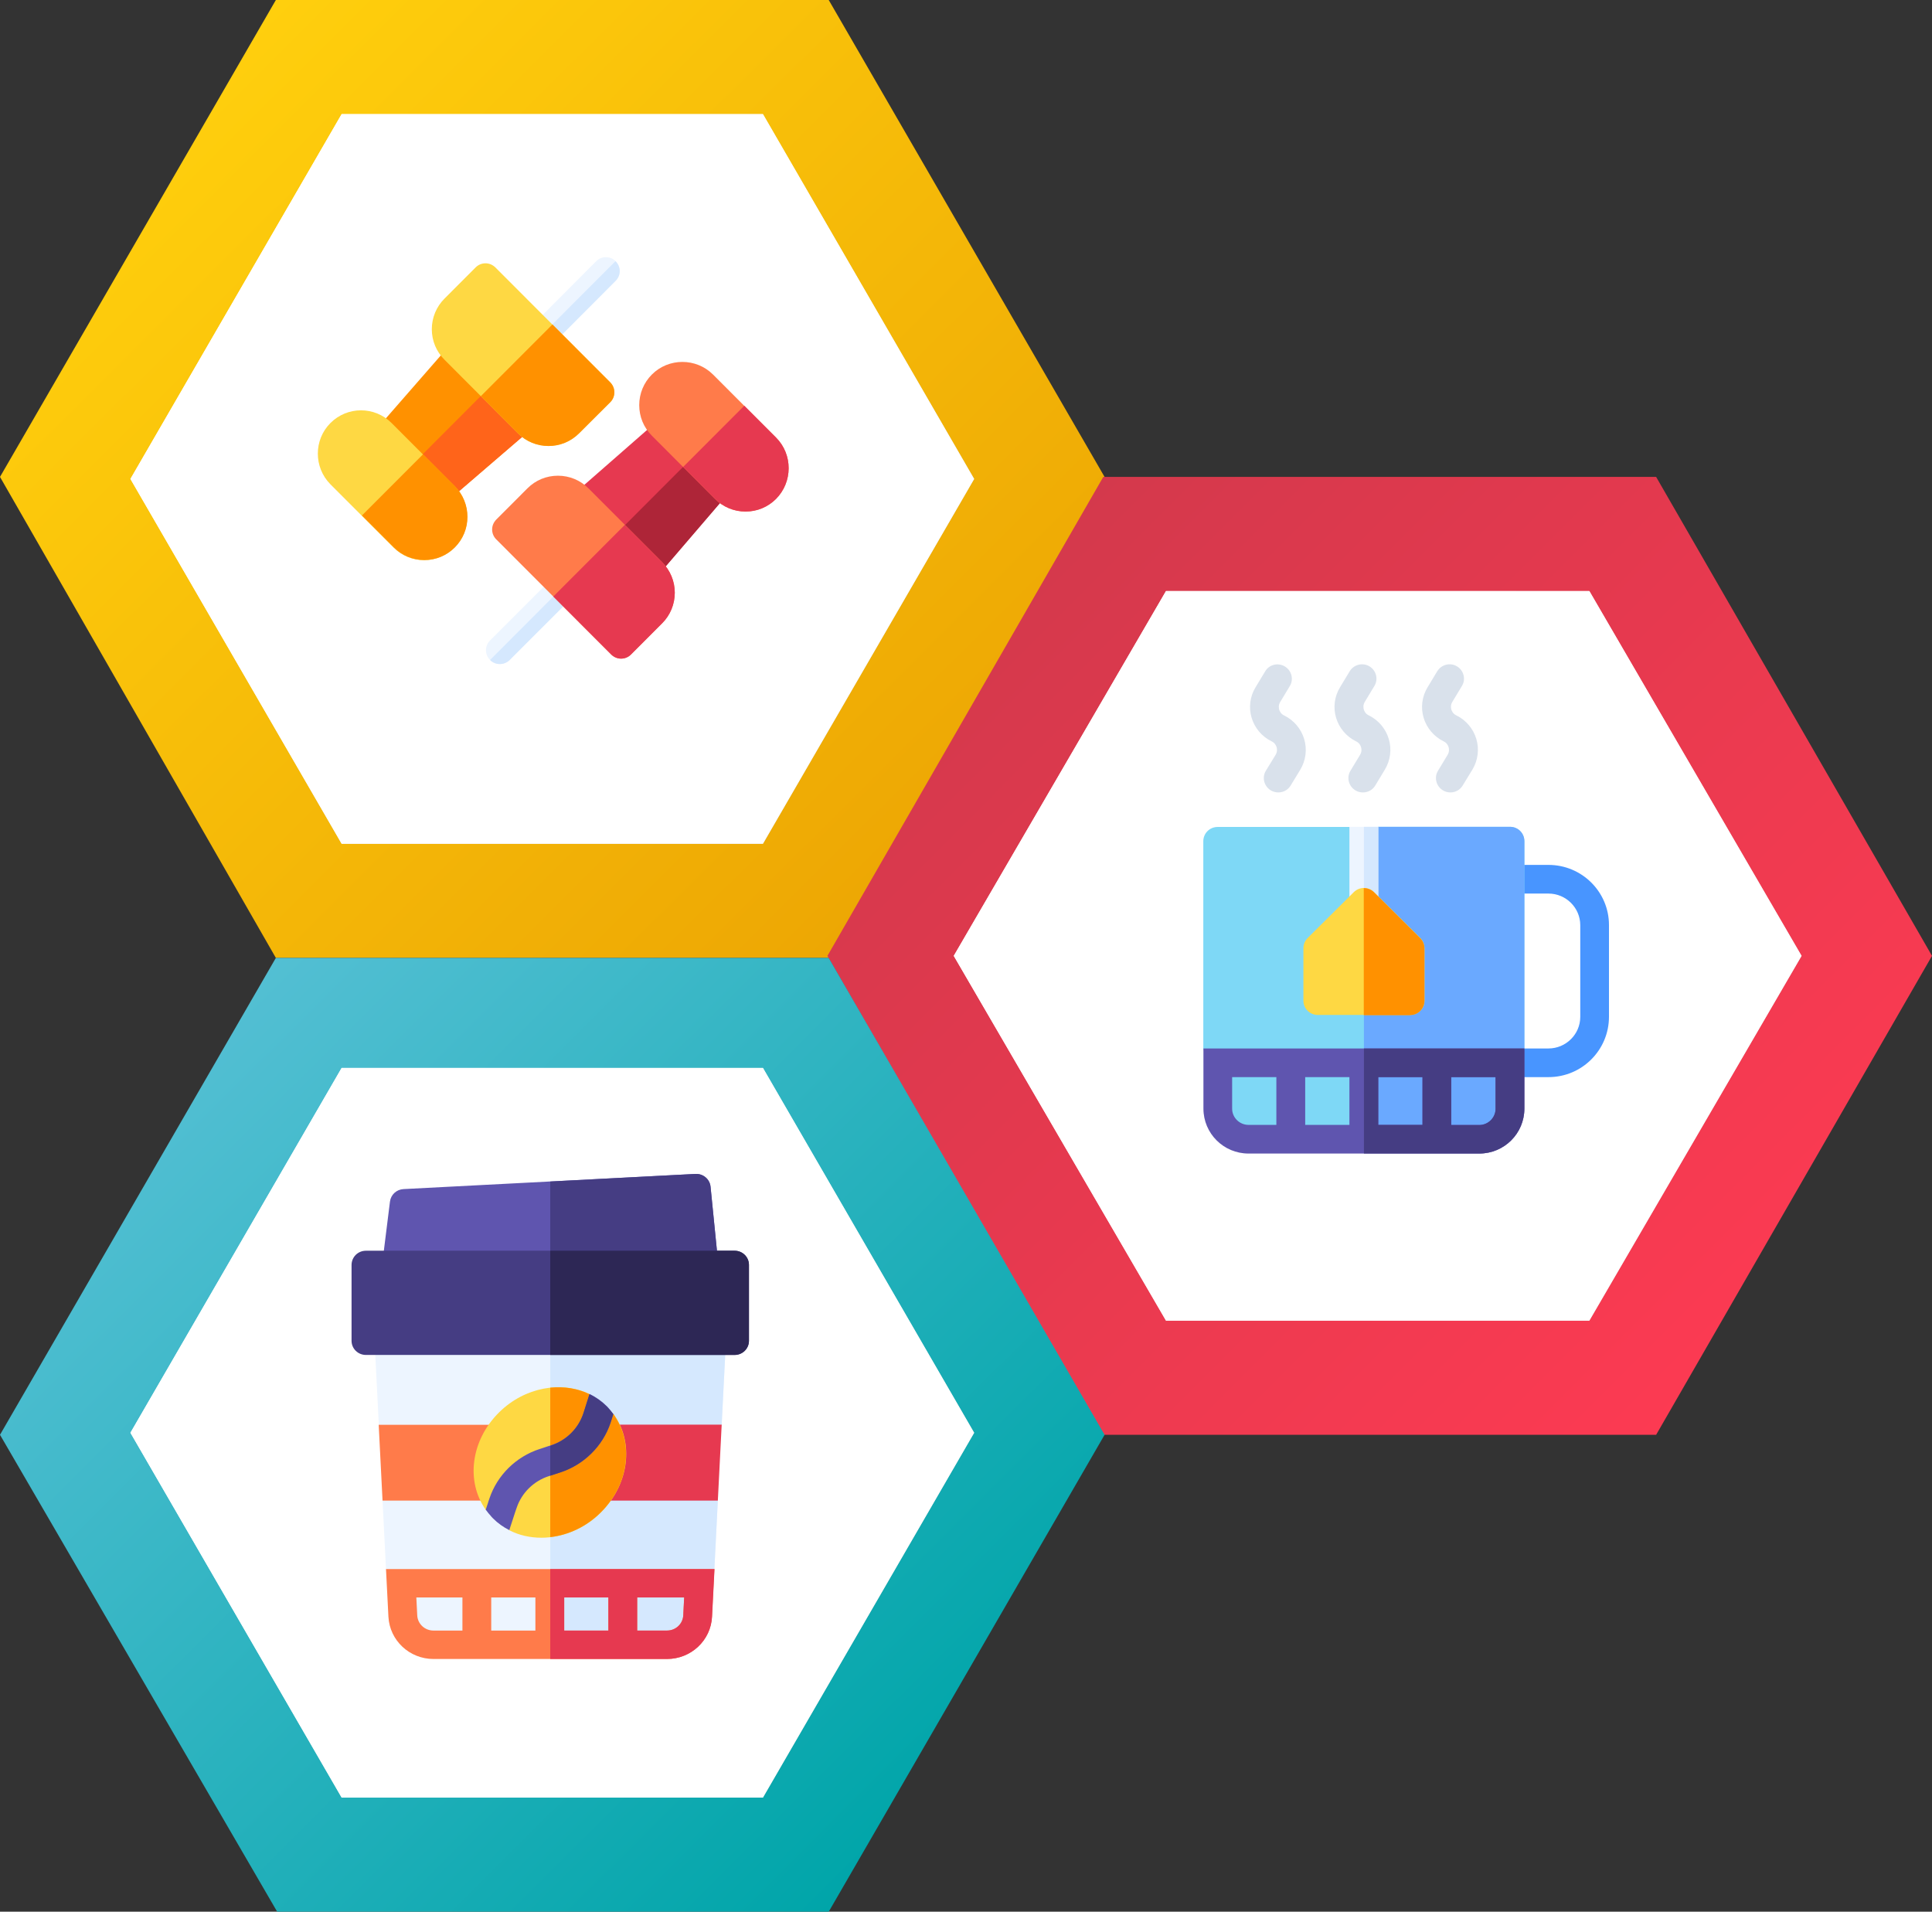 <svg width="474" height="469" viewBox="0 0 474 469" fill="none" xmlns="http://www.w3.org/2000/svg">
<rect x="0" y="0" width="474" height="469" fill="#333333" stroke="none"/>
<path d="M67.681 235L0 117L67.681 0H203.319L271 117L203.319 235H67.681Z" fill="url(#paint0_linear)"/>
<path d="M83.819 207L32 117.5L83.819 28H187.181L239 117.5L187.181 207H83.819Z" fill="url(#paint1_linear)"/>
<path d="M83.819 207L32 117.5L83.819 28H187.181L239 117.5L187.181 207H83.819Z" fill="white"/>
<g clip-path="url(#clip0)">
<path d="M140.589 146.374L125.04 161.916C124.378 162.578 123.506 162.91 122.633 162.91C121.761 162.91 120.889 162.578 120.227 161.916C118.904 160.59 118.904 158.452 120.227 157.127L135.777 141.584C137.1 140.259 139.236 140.259 140.559 141.584C141.912 142.91 141.912 145.048 140.589 146.374Z" fill="#EDF5FF"/>
<path d="M140.589 146.374L125.039 161.916C124.378 162.578 123.505 162.91 122.633 162.91C121.761 162.91 120.889 162.578 120.227 161.916L140.529 141.584C141.912 142.91 141.912 145.048 140.589 146.374Z" fill="#D5E8FE"/>
<path d="M178.756 116.163L165.973 103.361C164.71 102.096 162.695 102.036 161.342 103.211L141.04 120.982C140.348 121.584 139.927 122.488 139.897 123.422C139.867 124.355 140.228 125.259 140.89 125.922L156.379 141.434C157.011 142.066 157.883 142.428 158.785 142.428C158.815 142.428 158.875 142.428 158.905 142.428C159.838 142.398 160.74 141.976 161.342 141.253L178.906 120.771C180.079 119.416 179.989 117.398 178.756 116.163Z" fill="#E63950"/>
<path d="M178.906 120.771L161.342 141.253C160.74 141.976 159.838 142.398 158.905 142.428C158.875 142.428 158.815 142.428 158.785 142.428C157.883 142.428 157.041 142.066 156.379 141.434L148.559 133.602L172.349 109.777L178.756 116.193C179.989 117.398 180.079 119.416 178.906 120.771Z" fill="#AE2538"/>
<path d="M165.552 145.41C165.552 148.241 164.44 150.922 162.455 152.91L154.785 160.59C154.154 161.223 153.281 161.584 152.379 161.584C151.477 161.584 150.635 161.223 149.973 160.59L121.731 132.307C121.1 131.675 120.739 130.801 120.739 129.898C120.739 128.994 121.1 128.151 121.731 127.488L129.401 119.807C131.416 117.789 134.063 116.705 136.89 116.705C139.717 116.705 142.394 117.819 144.379 119.807L162.394 137.849C164.44 139.928 165.552 142.578 165.552 145.41Z" fill="#FF7B4A"/>
<path d="M165.552 145.41C165.552 148.241 164.439 150.922 162.454 152.91L154.785 160.59C154.153 161.223 153.281 161.584 152.379 161.584C151.476 161.584 150.634 161.223 149.973 160.59L135.747 146.343L153.311 128.753L162.424 137.88C164.439 139.928 165.552 142.578 165.552 145.41Z" fill="#E63950"/>
<path d="M190.395 122.398C188.38 124.416 185.733 125.5 182.906 125.5C180.079 125.5 177.402 124.386 175.417 122.398L159.928 106.886C157.913 104.868 156.83 102.217 156.83 99.386C156.83 96.554 157.943 93.874 159.928 91.886C164.048 87.759 170.785 87.759 174.936 91.886L190.425 107.398C194.516 111.494 194.516 118.241 190.395 122.398Z" fill="#FF7B4A"/>
<path d="M190.395 122.398C188.38 124.416 185.733 125.5 182.906 125.5C180.079 125.5 177.402 124.386 175.417 122.398L167.597 114.566L182.605 99.536L190.425 107.368C194.515 111.494 194.515 118.241 190.395 122.398Z" fill="#E63950"/>
<path d="M133.13 85.44C132.258 85.44 131.385 85.109 130.754 84.446C129.43 83.121 129.43 80.982 130.754 79.657L146.273 64.084C147.596 62.759 149.732 62.759 151.055 64.084C152.379 65.41 152.379 67.548 151.055 68.874L135.536 84.446C134.874 85.109 134.002 85.44 133.13 85.44Z" fill="#EDF5FF"/>
<path d="M151.056 68.874L135.536 84.446C134.874 85.108 134.002 85.44 133.13 85.44C132.258 85.44 131.386 85.108 130.724 84.446L130.694 84.416L150.995 64.084C152.379 65.41 152.379 67.548 151.056 68.874Z" fill="#D5E8FE"/>
<path d="M130.574 100.259L115.085 84.747C114.423 84.084 113.521 83.723 112.588 83.753C111.656 83.783 110.784 84.205 110.152 84.898L92.407 105.229C91.234 106.584 91.294 108.602 92.557 109.867L105.34 122.639C106.001 123.301 106.874 123.633 107.746 123.633C108.528 123.633 109.31 123.361 109.941 122.819L130.393 105.229C131.115 104.627 131.536 103.723 131.566 102.789C131.626 101.825 131.266 100.922 130.574 100.259Z" fill="#FF9100"/>
<path d="M131.566 102.789C131.536 103.723 131.115 104.627 130.393 105.229L109.941 122.819C109.309 123.361 108.527 123.633 107.745 123.633C106.873 123.633 106.001 123.301 105.339 122.639L98.933 116.223L122.723 92.398L130.543 100.229C131.265 100.922 131.626 101.825 131.566 102.789Z" fill="#FF641A"/>
<path d="M111.565 119.295L96.076 103.783C91.925 99.627 85.218 99.627 81.068 103.783C76.947 107.91 76.947 114.657 81.068 118.813L96.557 134.325C98.572 136.343 101.219 137.428 104.046 137.428C106.873 137.428 109.55 136.313 111.535 134.325C113.52 132.337 114.633 129.657 114.633 126.825C114.633 123.994 113.58 121.313 111.565 119.295Z" fill="#FED843"/>
<path d="M114.693 126.795C114.693 129.627 113.58 132.307 111.595 134.295C109.58 136.313 106.933 137.398 104.106 137.398C101.279 137.398 98.602 136.283 96.617 134.295L88.797 126.464L103.805 111.434L111.625 119.265C113.58 121.313 114.693 123.964 114.693 126.795Z" fill="#FF9100"/>
<path d="M149.732 98.663L142.063 106.313C139.987 108.392 137.28 109.416 134.574 109.416C131.867 109.416 129.13 108.392 127.085 106.313L117.971 97.187L109.039 88.241C107.054 86.253 105.941 83.603 105.941 80.771C105.941 77.94 107.054 75.259 109.039 73.271L116.708 65.59C117.34 64.958 118.212 64.596 119.114 64.596C120.017 64.596 120.859 64.958 121.52 65.59L135.536 79.627L149.762 93.874C151.055 95.199 151.055 97.337 149.732 98.663Z" fill="#FED843"/>
<path d="M149.732 98.663L142.063 106.313C139.988 108.392 137.281 109.416 134.574 109.416C131.867 109.416 129.13 108.392 127.085 106.313L117.972 97.187L135.536 79.596L149.762 93.843C151.056 95.199 151.056 97.337 149.732 98.663Z" fill="#FF9100"/>
</g>
<path d="M270.681 352L203 234.5L270.681 117H406.319L474 234.5L406.319 352H270.681Z" fill="url(#paint2_linear)"/>
<path d="M286.069 324L234 234.5L286.069 145H389.931L442 234.5L389.931 324H286.069Z" fill="url(#paint3_linear)"/>
<path d="M286.069 324L234 234.5L286.069 145H389.931L442 234.5L389.931 324H286.069Z" fill="white"/>
<g clip-path="url(#clip1)">
<path d="M379.906 264.25H370.472V257.219H379.906C384.182 257.219 387.704 253.75 387.704 249.469V226.969C387.704 222.719 384.214 219.219 379.906 219.219H370.472V212.187H379.906C388.113 212.187 394.748 218.812 394.748 226.937V249.437C394.748 257.625 388.113 264.25 379.906 264.25Z" fill="#4895FF"/>
<path d="M373.993 206.375V257.25L365.44 279.75H302.295L295.22 257.25V206.375C295.22 204.438 296.792 202.875 298.742 202.875H331.069L334.622 204.25L338.144 202.844H370.471C372.421 202.844 373.993 204.406 373.993 206.375Z" fill="#7ED8F6"/>
<path d="M373.994 206.375V257.25L365.44 279.75H334.623V204.25L338.145 202.844H370.472C372.421 202.844 373.994 204.406 373.994 206.375Z" fill="#6AA9FF"/>
<path d="M338.144 221.375V202.844H331.069V221.375L334.622 223L338.144 221.375Z" fill="#EDF5FF"/>
<path d="M334.623 202.844V223L338.145 221.375V202.844H334.623Z" fill="#D5E8FE"/>
<path d="M313.616 194.406C312.987 194.406 312.358 194.25 311.792 193.906C310.126 192.906 309.56 190.75 310.566 189.094L312.956 185.187C313.427 184.406 313.302 183.687 313.207 183.312C313.082 182.937 312.799 182.25 311.981 181.875C309.622 180.719 307.83 178.625 307.075 176.094C306.321 173.594 306.666 170.844 308.05 168.594L310.409 164.687C311.383 163.031 313.553 162.5 315.22 163.5C316.887 164.5 317.453 166.656 316.446 168.312L314.088 172.219C313.616 173 313.742 173.719 313.836 174.094C313.962 174.469 314.245 175.156 315.063 175.531C317.421 176.687 319.214 178.781 319.968 181.312C320.723 183.812 320.377 186.562 319.025 188.812L316.666 192.687C316.006 193.812 314.843 194.406 313.616 194.406Z" fill="#D9E1EB"/>
<path d="M334.371 194.406C333.742 194.406 333.113 194.25 332.547 193.906C330.88 192.906 330.314 190.75 331.32 189.094L333.679 185.187C334.151 184.406 334.025 183.687 333.931 183.312C333.805 182.937 333.522 182.25 332.704 181.875C330.346 180.719 328.553 178.625 327.798 176.094C327.044 173.594 327.39 170.844 328.773 168.594L331.132 164.687C332.138 163.031 334.308 162.469 335.975 163.469C337.641 164.469 338.207 166.625 337.201 168.281L334.842 172.187C334.371 172.969 334.497 173.687 334.591 174.062C334.717 174.437 335 175.125 335.817 175.5C338.176 176.656 339.968 178.75 340.723 181.281C341.478 183.781 341.132 186.531 339.78 188.781L337.421 192.687C336.761 193.812 335.597 194.406 334.371 194.406Z" fill="#D9E1EB"/>
<path d="M355.849 194.406C355.22 194.406 354.591 194.25 354.025 193.906C352.358 192.906 351.792 190.75 352.798 189.094L355.157 185.187C355.629 184.406 355.503 183.687 355.409 183.312C355.283 182.937 355 182.25 354.182 181.875C351.824 180.719 350.031 178.625 349.276 176.094C348.522 173.594 348.868 170.844 350.251 168.594L352.61 164.687C353.616 163.031 355.786 162.469 357.453 163.469C359.119 164.469 359.685 166.625 358.679 168.281L356.32 172.187C355.849 172.969 355.975 173.687 356.069 174.062C356.195 174.437 356.478 175.125 357.295 175.5C359.654 176.656 361.446 178.75 362.201 181.281C362.956 183.781 362.61 186.531 361.258 188.781L358.868 192.687C358.207 193.812 357.044 194.406 355.849 194.406Z" fill="#D9E1EB"/>
<path d="M348.459 230.125L337.138 218.875C335.754 217.5 333.521 217.5 332.138 218.875L320.817 230.125C320.157 230.781 319.779 231.687 319.779 232.625V245.5C319.779 247.437 321.352 249 323.333 249H345.974C347.924 249 349.496 247.437 349.496 245.5V232.625C349.465 231.687 349.119 230.781 348.459 230.125Z" fill="#FED843"/>
<path d="M345.943 249.031C347.893 249.031 349.465 247.469 349.465 245.531V232.656C349.465 231.719 349.088 230.844 348.427 230.156L337.107 218.906C336.415 218.219 335.503 217.875 334.591 217.875V249.062H345.943V249.031Z" fill="#FF9100"/>
<path d="M295.251 257.219V271.969C295.251 278.063 300.188 283 306.32 283H362.924C369.056 283 373.993 278.063 373.993 271.969V257.219H295.251ZM338.144 264.25H348.993V275.969H338.144V264.25ZM331.1 275.969H320.22V264.25H331.069V275.969H331.1ZM302.295 272V264.25H313.144V275.969H306.32C304.119 275.969 302.295 274.187 302.295 272ZM366.949 272C366.949 274.187 365.157 276 362.924 276H356.069V264.25H366.918V272H366.949Z" fill="#5F55AF"/>
<path d="M334.623 283H362.924C369.057 283 373.994 278.063 373.994 271.969V257.219H334.623V283ZM356.069 264.25H366.918V272C366.918 274.187 365.126 276 362.893 276H356.038V264.25H356.069ZM348.994 264.25V275.969H338.145V264.25H348.994Z" fill="#453D83"/>
</g>
<path d="M68 469L0 352L67.681 235H203.319L271 352L203.319 469H68Z" fill="url(#paint4_linear)"/>
<path d="M83.819 441L32 351.5L83.819 262H187.181L239 351.5L187.181 441H83.819Z" fill="url(#paint5_linear)"/>
<path d="M83.819 441L32 351.5L83.819 262H187.181L239 351.5L187.181 441H83.819Z" fill="white"/>
<g clip-path="url(#clip2)">
<path d="M178.095 329.092L177.058 349.545L168.326 358.718L176.116 368.139L175.268 384.935L172.692 390.266H97.308L94.701 384.935L93.853 368.139L99.35 358.842L92.942 349.545L91.905 329.092H178.095Z" fill="#EDF5FF"/>
<path d="M178.095 329.092L177.058 349.545L168.326 358.718L176.116 368.139L175.268 384.935L172.692 390.266H135V329.092H178.095Z" fill="#D5E8FE"/>
<path d="M168.326 386.826L168.169 389.863L167.824 396.526C167.573 401.329 163.552 405.11 158.683 405.11H111.317C106.417 405.11 102.396 401.329 102.176 396.526L101.957 392.404L101.674 386.826H168.326Z" fill="#EDF5FF"/>
<path d="M168.326 386.826L168.012 392.9L167.824 396.494C167.572 401.298 163.552 405.079 158.683 405.079H135V386.795H168.326V386.826Z" fill="#D5E8FE"/>
<path d="M176.211 309.972L174.326 291.13C174.137 289.271 172.504 287.907 170.62 288L99.004 291.719C97.277 291.812 95.894 293.082 95.675 294.787L93.79 309.91L176.211 309.972Z" fill="#5F55AF"/>
<path d="M174.326 291.13C174.137 289.271 172.504 287.907 170.619 288L135 289.859V309.941L176.21 309.972L174.326 291.13Z" fill="#453D83"/>
<path d="M180.231 306.842H89.769C87.822 306.842 86.251 308.391 86.251 310.343V328.937C86.251 330.859 87.822 332.408 89.769 332.408H180.231C182.178 332.408 183.749 330.859 183.749 328.937V310.313C183.749 308.391 182.178 306.842 180.231 306.842Z" fill="#453D83"/>
<path d="M180.231 306.842H135V332.408H180.231C182.178 332.408 183.749 330.859 183.749 328.937V310.313C183.749 308.391 182.178 306.842 180.231 306.842Z" fill="#2D2755"/>
<path d="M94.701 384.935L95.297 396.649C95.612 402.444 100.449 407 106.354 407H163.615C169.52 407 174.388 402.444 174.671 396.618L175.268 384.935H94.701ZM138.424 391.908H149.26V400.027H138.424V391.908ZM131.356 400.027H120.52V391.908H131.356V400.027ZM102.365 396.278L102.145 391.908H113.453V400.027H106.354C104.218 400.027 102.459 398.385 102.365 396.278ZM167.635 396.278C167.541 398.385 165.782 400.027 163.646 400.027H156.328V391.908H167.855L167.635 396.278Z" fill="#FF7B4A"/>
<path d="M135 407H163.646C169.551 407 174.42 402.444 174.703 396.618L175.299 384.935H135V407ZM156.328 391.908H167.855L167.635 396.278C167.541 398.385 165.782 400.027 163.646 400.027H156.328V391.908ZM149.26 391.908V400.027H138.424V391.908H149.26Z" fill="#E63950"/>
<path d="M127.053 351.746C123.064 355.96 122.059 361.972 124.697 366.094C125.106 366.714 125.263 367.426 125.231 368.139H93.853L92.91 349.545H127.995C127.964 350.351 127.65 351.126 127.053 351.746Z" fill="#FF7B4A"/>
<path d="M177.058 349.545L176.116 368.139H141.973C141.91 367.209 142.287 366.28 142.915 365.567C146.81 361.29 147.658 355.309 144.957 351.281C144.612 350.754 144.392 350.134 144.36 349.514H177.058V349.545Z" fill="#E63950"/>
<path d="M148.129 370.308C147.878 370.587 147.627 370.835 147.376 371.114C143.261 375.174 137.921 377.25 132.833 377.25C130.069 377.25 127.367 376.661 124.98 375.422L123.033 370.835L119.201 370.432C114.238 363.46 115.494 353.357 122.467 346.477C128.749 340.279 137.827 338.699 144.706 342.046L146.088 347.655L150.548 346.911C150.674 347.066 150.799 347.252 150.894 347.407C155.385 354.194 154.286 363.584 148.129 370.308Z" fill="#FED843"/>
<path d="M150.485 346.911L146.025 347.655L144.643 342.046C141.722 340.62 138.361 340.094 135 340.434V377.095C139.397 376.599 143.826 374.585 147.344 371.083C147.596 370.835 147.847 370.587 148.098 370.308C154.254 363.615 155.354 354.194 150.831 347.438C150.737 347.252 150.611 347.097 150.485 346.911Z" fill="#FF9100"/>
<path d="M150.486 346.911L149.921 348.709C149.921 348.74 149.921 348.74 149.889 348.771L149.795 349.08C147.879 354.783 143.262 359.307 137.514 361.197L134.592 362.158C130.917 363.367 127.996 366.249 126.771 369.874L126.457 370.773L124.949 375.391C123.505 374.647 122.154 373.717 120.96 372.509C120.803 372.354 120.678 372.199 120.521 372.044C120.489 372.013 120.458 371.982 120.458 371.951C119.987 371.455 119.578 370.928 119.17 370.37L119.767 368.573V368.542L120.081 367.612C121.997 361.91 126.583 357.386 132.362 355.495L135.283 354.535C138.958 353.326 141.88 350.444 143.105 346.818L143.199 346.539L144.644 341.984C146.183 342.728 147.596 343.719 148.853 344.959C148.947 345.052 149.041 345.145 149.135 345.238C149.606 345.796 150.078 346.353 150.486 346.911Z" fill="#5F55AF"/>
<path d="M148.821 345.021C147.564 343.781 146.151 342.79 144.612 342.046L143.167 346.601L143.072 346.88C141.847 350.506 138.926 353.388 135.251 354.597L135 354.69V362.034L137.481 361.228C143.261 359.338 147.847 354.783 149.763 349.111L149.857 348.802C149.857 348.771 149.857 348.771 149.888 348.74L150.454 346.942C150.046 346.353 149.574 345.827 149.072 345.3C149.009 345.176 148.915 345.114 148.821 345.021Z" fill="#453D83"/>
</g>
<defs>
<linearGradient id="paint0_linear" x1="42.922" y1="24.725" x2="227.471" y2="209.914" gradientUnits="userSpaceOnUse">
<stop offset="1.834e-05" stop-color="#FFCF0D"/>
<stop offset="1" stop-color="#EDA704"/>
</linearGradient>
<linearGradient id="paint1_linear" x1="64.867" y1="46.913" x2="206.04" y2="188.214" gradientUnits="userSpaceOnUse">
<stop stop-color="white"/>
<stop offset="0.251" stop-color="#FAFAFA"/>
<stop offset="0.54" stop-color="#ECECEC"/>
<stop offset="0.846" stop-color="#D5D5D5"/>
<stop offset="1" stop-color="#C7C7C7"/>
</linearGradient>
<linearGradient id="paint2_linear" x1="245.922" y1="141.831" x2="431.26" y2="327.021" gradientUnits="userSpaceOnUse">
<stop stop-color="#D4394C"/>
<stop offset="1" stop-color="#FC3A52"/>
</linearGradient>
<linearGradient id="paint3_linear" x1="267.025" y1="163.913" x2="408.196" y2="305.894" gradientUnits="userSpaceOnUse">
<stop stop-color="white"/>
<stop offset="0.251" stop-color="#FAFAFA"/>
<stop offset="0.54" stop-color="#ECECEC"/>
<stop offset="0.846" stop-color="#D5D5D5"/>
<stop offset="1" stop-color="#C7C7C7"/>
</linearGradient>
<linearGradient id="paint4_linear" x1="42.922" y1="259.725" x2="227.471" y2="444.914" gradientUnits="userSpaceOnUse">
<stop stop-color="#53BFD3"/>
<stop offset="1" stop-color="#00A5A9"/>
</linearGradient>
<linearGradient id="paint5_linear" x1="64.867" y1="280.913" x2="206.04" y2="422.214" gradientUnits="userSpaceOnUse">
<stop stop-color="white"/>
<stop offset="0.251" stop-color="#FAFAFA"/>
<stop offset="0.54" stop-color="#ECECEC"/>
<stop offset="0.846" stop-color="#D5D5D5"/>
<stop offset="1" stop-color="#C7C7C7"/>
</linearGradient>
<clipPath id="clip0">
<rect width="115.493" height="100" fill="white" transform="translate(78 63)"/>
</clipPath>
<clipPath id="clip1">
<rect width="100" height="120" fill="white" transform="translate(295 163)"/>
</clipPath>
<clipPath id="clip2">
<rect width="98" height="119" fill="white" transform="translate(86 288)"/>
</clipPath>
</defs>
</svg>
